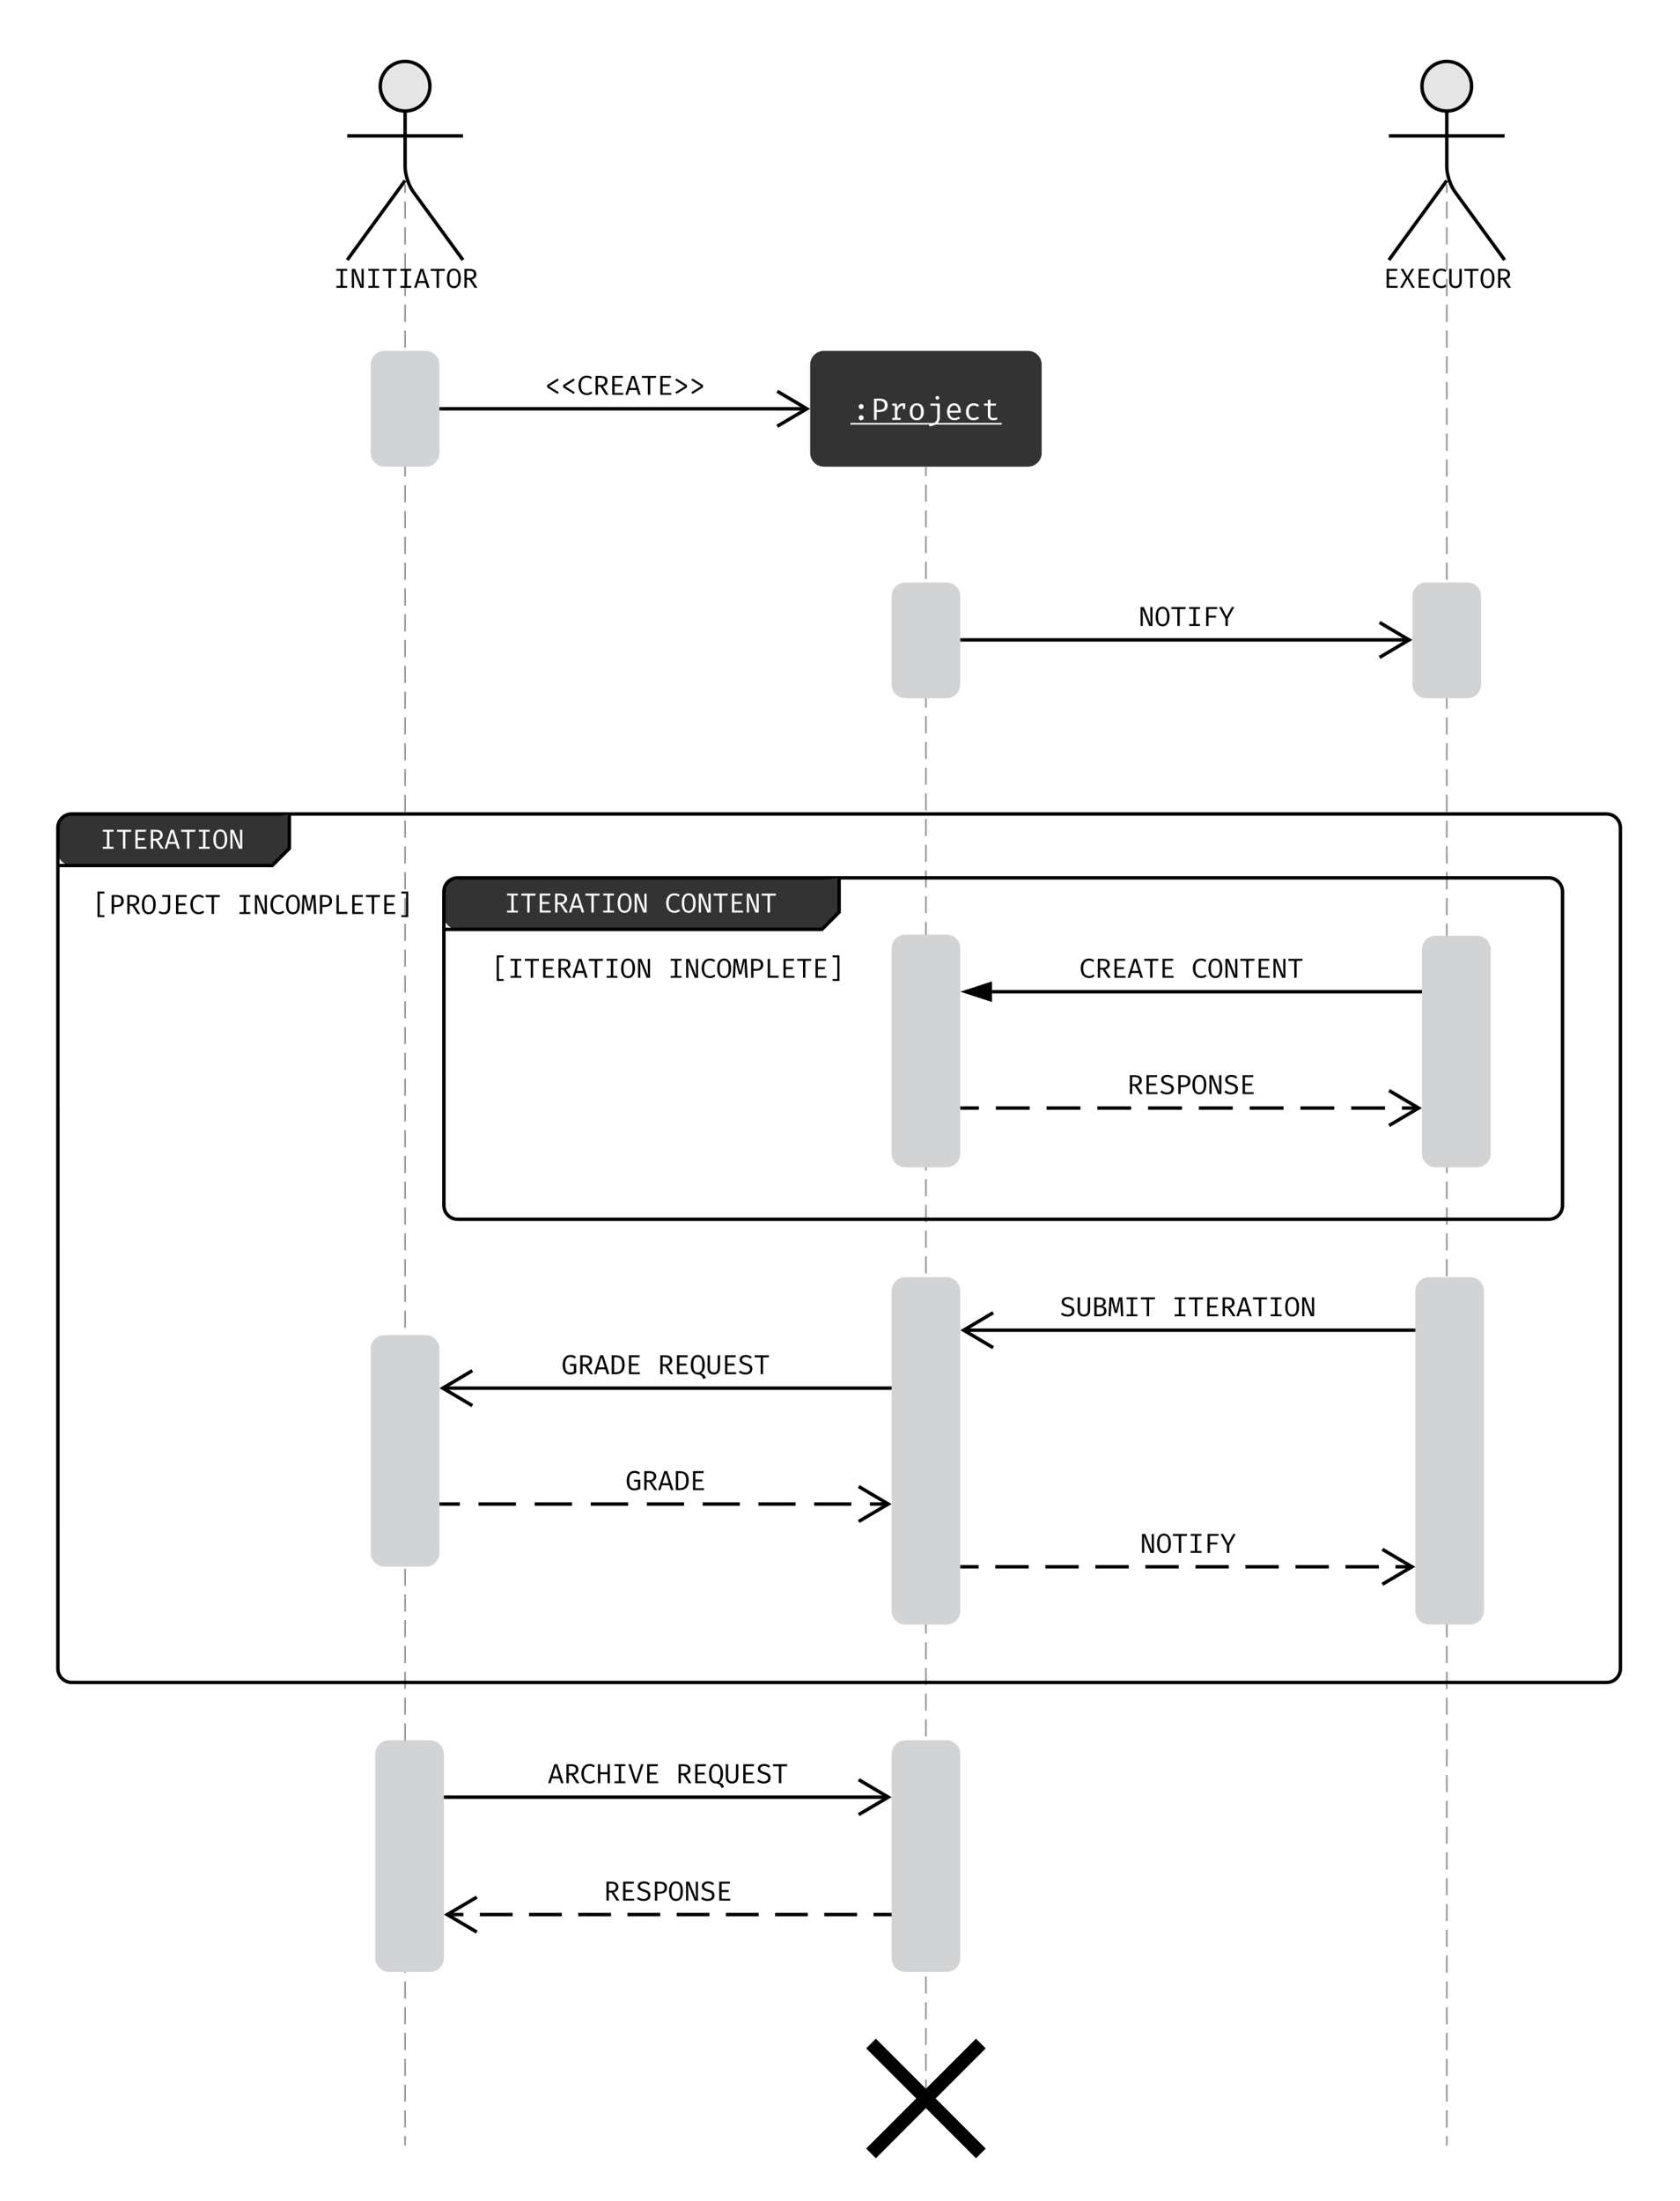 <svg xmlns="http://www.w3.org/2000/svg" xmlns:xlink="http://www.w3.org/1999/xlink" xmlns:lucid="lucid" width="978.86" height="1281.9"><g transform="translate(0 0)" lucid:page-tab-id="0_0"><path d="M0 0h978.86v1281.9H0z" fill="#fff"/><path d="M236.03 107.36v1141.78" fill="none"/><path d="M236.03 107.36v5m0 5.02v10m0 5.02v10.02m0 5v10.02m0 5v10.02m0 5v10.03m0 5v10m0 5.02v10m0 5.02v10.02m0 5v10.02m0 5v10.02m0 5v10.03m0 5v10.02m0 5v10.02m0 5v10.03m0 5v10.02m0 5v10.02m0 5v10.03m0 5v10.02m0 5v10m0 5.02v10.02m0 5v10.02m0 5v10.02m0 5v10.03m0 5.02v10m0 5.02v10m0 5.02v10.02m0 5V518m0 5v10.03m0 5v10.02m0 5v10.02m0 5v10.03m0 5v10.02m0 5v10.02m0 5v10.03m0 5v10.02m0 5v10m0 5.02v10.02m0 5v10.02m0 5v10.02m0 5v10.03m0 5v10.03m0 5v10.02m0 5v10.03m0 5v10.02m0 5v10.02m0 5v10.03m0 5v10.02m0 5v10.02m0 5v10.02m0 5v10.02m0 5v10.02m0 5v10.03m0 5v10m0 5.02v10m0 5.02v10.02m0 5v10.02m0 5v10.03m0 5v10.03m0 5v10.02m0 5v10.03m0 5v10.02m0 5v10.02m0 5v10.03m0 5v10.02m0 5v10.02m0 5v10.02m0 5v10.02m0 5v10.02m0 5V1149m0 5v10m0 5.02v10m0 5.02v10.02m0 5v10.02m0 5v10.02m0 5v10.03m0 5v5M236.03 1249.13v.5" stroke="#999" fill="none"/><path d="M250.5 50.22c0 8-6.48 14.46-14.47 14.46-7.98 0-14.46-6.47-14.46-14.46 0-7.98 6.48-14.46 14.46-14.46 8 0 14.46 6.48 14.46 14.46z" stroke="#000" stroke-width="2" fill="#e5e5e5"/><path d="M202.3 43.76c0-4.4 3.6-8 8-8h51.45c4.42 0 8 3.6 8 8v99.67c0 4.42-3.58 8-8 8H210.3c-4.4 0-8-3.58-8-8z" fill="none"/><path d="M236.03 64.68v32.48c0 4.42 2.1 10.9 4.7 14.47l29.02 39.8m-33.72-46.27l-33.72 46.27m0-72.3h67.45" stroke="#000" stroke-width="2" fill="none"/><use xlink:href="#a" transform="matrix(1,0,0,1,122.313,151.43) translate(72 16.211)"/><path d="M857.43 50.22c0 8-6.47 14.46-14.46 14.46-7.98 0-14.46-6.47-14.46-14.46 0-7.98 6.5-14.46 14.47-14.46 8 0 14.46 6.48 14.46 14.46z" stroke="#000" stroke-width="2" fill="#e5e5e5"/><path d="M809.25 43.76c0-4.4 3.58-8 8-8h51.44c4.4 0 8 3.6 8 8v99.67c0 4.42-3.6 8-8 8h-51.45c-4.42 0-8-3.58-8-8z" fill="none"/><path d="M842.97 64.68v32.48c0 4.42 2.1 10.9 4.7 14.47l29.02 39.8m-33.73-46.27l-33.72 46.27m0-72.3h67.44" stroke="#000" stroke-width="2" fill="none"/><use xlink:href="#b" transform="matrix(1,0,0,1,729.253,151.43) translate(76.667 16.211)"/><path d="M842.97 107.36v1141.78" fill="none"/><path d="M842.97 107.36v5m0 5.02v10m0 5.02v10.02m0 5v10.02m0 5v10.02m0 5v10.03m0 5v10m0 5.02v10m0 5.02v10.02m0 5v10.02m0 5v10.02m0 5v10.03m0 5v10.02m0 5v10.02m0 5v10.03m0 5v10.02m0 5v10.02m0 5v10.03m0 5v10.02m0 5v10m0 5.02v10.02m0 5v10.02m0 5v10.02m0 5v10.03m0 5.02v10m0 5.02v10m0 5.02v10.02m0 5V518m0 5v10.03m0 5v10.02m0 5v10.02m0 5v10.03m0 5v10.02m0 5v10.02m0 5v10.03m0 5v10.02m0 5v10m0 5.02v10.02m0 5v10.02m0 5v10.02m0 5v10.03m0 5v10.03m0 5v10.02m0 5v10.03m0 5v10.02m0 5v10.02m0 5v10.03m0 5v10.02m0 5v10.02m0 5v10.02m0 5v10.02m0 5v10.02m0 5v10.03m0 5v10m0 5.02v10m0 5.02v10.02m0 5v10.02m0 5v10.03m0 5v10.03m0 5v10.02m0 5v10.03m0 5v10.02m0 5v10.02m0 5v10.03m0 5v10.02m0 5v10.02m0 5v10.02m0 5v10.02m0 5v10.02m0 5V1149m0 5v10m0 5.02v10m0 5.02v10.02m0 5v10.02m0 5v10.02m0 5v10.03m0 5v5M842.97 1249.13v.5" stroke="#999" fill="none"/><path d="M472.06 212.36c0-4.42 3.6-8 8-8h118.88c4.42 0 8 3.58 8 8v51.44c0 4.42-3.58 8-8 8H480.06c-4.4 0-8-3.58-8-8z" stroke="#000" stroke-opacity="0" stroke-width="2" fill="#333"/><use xlink:href="#c" transform="matrix(1,0,0,1,472.064,204.359) translate(24.305 40.205)"/><path d="M216.03 212.36c0-4.42 3.58-8 8-8h24c4.42 0 8 3.58 8 8v51.44c0 4.42-3.58 8-8 8h-24c-4.42 0-8-3.58-8-8z" stroke="#000" stroke-opacity="0" stroke-width="2" fill="#d2d3d5"/><path d="M257.03 238.08h213.22" stroke="#000" stroke-width="2" fill="none"/><path d="M257.06 239.08h-1.03v-2h1.03z"/><path d="M452.88 248.26l17.22-10.18-17.22-10.18" stroke="#000" stroke-width="2" fill="none"/><use xlink:href="#d" transform="matrix(1,0,0,1,317.381,215.411) translate(0.005 14.544)"/><path d="M539.5 272.3v943.75" fill="none"/><path d="M539.5 272.3v5m0 4.98v10m0 4.98v10m0 4.98v10m0 4.98v10m0 4.98v10m0 4.98v10m0 4.98v10m0 4.98v10m0 5v9.97m0 5v10m0 5v9.97m0 5v9.98m0 5v9.98m0 5V487m0 5v10m0 5v9.97m0 5v9.98m0 5v9.98m0 5v9.98m0 5v10m0 5v9.97m0 5v9.98m0 5v9.98m0 5v9.98m0 5v10m0 5v9.98m0 5v9.98m0 5v9.98m0 5v9.98m0 5v9.98m0 5v9.98m0 5v9.98m0 5v9.98m0 5v9.98m0 5v9.98m0 5v9.98m0 5v9.98m0 5v9.98m0 5v9.98m0 5v9.98m0 5v9.98m0 5v9.98m0 5v9.98m0 5v9.98m0 5v9.98m0 5v9.98m0 5v9.98m0 5v9.98m0 5v9.98m0 5v9.98m0 5v9.98m0 5v9.98m0 5v9.98m0 5v9.98m0 5v9.98m0 5v9.98m0 5v9.98m0 5v9.98m0 5v9.98m0 5v9.98m0 5v9.98m0 5v9.98m0 5v5" stroke="#999" fill="none"/><path d="M540 272.3h-1v-.5h1z" fill="#999"/><path d="M539.5 1216.04v3.5" stroke="#999" fill="none"/><path d="M519.5 347.23c0-4.4 3.58-8 8-8h24c4.42 0 8 3.6 8 8v51.44c0 4.42-3.58 8-8 8h-24c-4.42 0-8-3.58-8-8zM822.97 347.23c0-4.4 3.58-8 8-8h24c4.42 0 8 3.6 8 8v51.44c0 4.42-3.58 8-8 8h-24c-4.42 0-8-3.58-8-8z" stroke="#000" stroke-opacity="0" stroke-width="2" fill="#d2d3d5"/><path d="M560.5 372.7h260.65" stroke="#000" stroke-width="2" fill="none"/><path d="M560.53 373.7h-1.03v-2h1.03z"/><path d="M803.8 382.9l17.2-10.2-17.2-10.17" stroke="#000" stroke-width="2" fill="none"/><use xlink:href="#e" transform="matrix(1,0,0,1,663.237,350.041) translate(0.005 14.544)"/><path d="M827.53 577.6H578M827.5 577.6h1.03" stroke="#000" stroke-width="2" fill="none"/><path d="M562.74 577.6l14.26-4.64v9.27z" stroke="#000" stroke-width="2"/><use xlink:href="#f" transform="matrix(1,0,0,1,628.682,554.932) translate(0.005 14.544)"/><use xlink:href="#g" transform="matrix(1,0,0,1,628.682,554.932) translate(65.338 14.544)"/><path d="M258.64 519.28c0-4.42 3.58-8 8-8h214.28c4.42 0 8 3.58 8 8v4.93c0 3.9-2.24 9.32-5 12.08s-8.16 5-12.07 5h-205.2c-4.43 0-8-3.58-8-8z" fill="#333"/><path d="M258.64 519.28c0-4.42 3.58-8 8-8H902.4c4.43 0 8 3.58 8 8v182.86c0 4.42-3.57 8-8 8H266.65c-4.42 0-8-3.58-8-8z" stroke="#000" stroke-width="2" fill="none"/><path d="M488.92 511.28v20l-10 10H258.64" stroke="#000" stroke-width="2" fill="#333"/><use xlink:href="#h" transform="matrix(1,0,0,1,266.636,511.277) translate(27.167 20.211)"/><use xlink:href="#i" transform="matrix(1,0,0,1,266.636,511.277) translate(120.5 20.211)"/><use xlink:href="#j" transform="matrix(1,0,0,1,270.636,549.277) translate(15.833 20.211)"/><use xlink:href="#k" transform="matrix(1,0,0,1,270.636,549.277) translate(118.5 20.211)"/><path d="M519.5 552.34c0-4.42 3.58-8 8-8h24c4.42 0 8 3.58 8 8v119.53c0 4.42-3.58 8-8 8h-24c-4.42 0-8-3.58-8-8zM828.53 553c0-4.42 3.58-8 8-8h24c4.42 0 8 3.58 8 8v118.87c0 4.42-3.58 8-8 8h-24c-4.42 0-8-3.58-8-8z" stroke="#000" stroke-opacity="0" stroke-width="2" fill="#d2d3d5"/><path d="M560.5 645.35h266.2" fill="none"/><path d="M560.5 645.35h9.86m9.86 0h19.72m9.86 0h19.72m9.86 0h19.72m9.86 0h19.72m9.86 0h19.72m9.85 0h19.73m9.86 0h19.7m9.87 0H807m9.85 0h9.86" stroke="#000" stroke-width="2" fill="none"/><path d="M560.53 646.35h-1.03v-2h1.03z"/><path d="M809.35 655.53l17.2-10.18-17.2-10.18" stroke="#000" stroke-width="2" fill="none"/><use xlink:href="#l" transform="matrix(1,0,0,1,656.682,622.683) translate(0.005 14.544)"/><path d="M33.72 482.1c0-4.4 3.58-8 8-8H160.6c4.4 0 8 3.6 8 8v4.94c0 3.9-2.24 9.3-5 12.07-2.77 2.77-8.17 5-12.08 5H41.72c-4.42 0-8-3.57-8-8z" fill="#333"/><path d="M33.72 482.1c0-4.4 3.58-8 8-8h894.4c4.43 0 8 3.6 8 8v489.8c0 4.4-3.57 8-8 8H41.73c-4.42 0-8-3.6-8-8z" stroke="#000" stroke-width="2" fill="none"/><path d="M168.6 474.1v20l-10 10H33.7" stroke="#000" stroke-width="2" fill="#333"/><use xlink:href="#m" transform="matrix(1,0,0,1,41.719,474.11) translate(16.5 20.211)"/><use xlink:href="#n" transform="matrix(1,0,0,1,45.719,512.11) translate(8.167 20.211)"/><use xlink:href="#k" transform="matrix(1,0,0,1,45.719,512.11) translate(92.167 20.211)"/><path d="M519.5 751.86c0-4.42 3.58-8 8-8h24c4.42 0 8 3.58 8 8v186.3c0 4.43-3.58 8-8 8h-24c-4.42 0-8-3.57-8-8zM824.64 751.86c0-4.42 3.58-8 8-8h24c4.4 0 8 3.58 8 8v186.3c0 4.43-3.6 8-8 8h-24c-4.42 0-8-3.57-8-8zM216.03 785.58c0-4.42 3.58-8 8-8h24c4.42 0 8 3.58 8 8v118.88c0 4.4-3.58 8-8 8h-24c-4.42 0-8-3.6-8-8z" stroke="#000" stroke-opacity="0" stroke-width="2" fill="#d2d3d5"/><path d="M823.64 774.74H561.32" stroke="#000" stroke-width="2" fill="none"/><path d="M824.64 775.74h-1.03v-2h1.04z"/><path d="M578.68 764.56l-17.2 10.18 17.2 10.18" stroke="#000" stroke-width="2" fill="none"/><use xlink:href="#o" transform="matrix(1,0,0,1,617.402,752.075) translate(0.005 14.544)"/><use xlink:href="#p" transform="matrix(1,0,0,1,617.402,752.075) translate(65.338 14.544)"/><path d="M518.5 808.5H257.85" stroke="#000" stroke-width="2" fill="none"/><path d="M519.5 809.5h-1.02v-2h1.02z"/><path d="M275.2 798.3L258 808.5l17.2 10.17" stroke="#000" stroke-width="2" fill="none"/><use xlink:href="#q" transform="matrix(1,0,0,1,327.1,785.821) translate(0.005 14.544)"/><use xlink:href="#r" transform="matrix(1,0,0,1,327.1,785.821) translate(56.005 14.544)"/><path d="M257.03 875.98h260.64" fill="none"/><path d="M257.03 875.98h10.9m10.9 0h21.78m10.9 0h21.8m10.9 0h21.78m10.9 0H398.57m10.84 0h21.65m10.83 0h21.65m10.83 0h21.65m10.83 0h10.82" stroke="#000" stroke-width="2" fill="none"/><path d="M257.06 876.98h-1.03v-2h1.03z"/><path d="M500.32 886.16l17.22-10.18-17.22-10.18" stroke="#000" stroke-width="2" fill="none"/><use xlink:href="#s" transform="matrix(1,0,0,1,364.434,853.313) translate(0.005 14.544)"/><path d="M560.5 912.54h262.32" fill="none"/><path d="M560.5 912.54h9.72m9.7 0h19.44m9.72 0h19.43m9.72 0h19.44m9.7 0h19.44m9.72 0h19.43m9.7 0h19.44m9.7 0h19.44m9.72 0h19.43m9.7 0h9.72" stroke="#000" stroke-width="2" fill="none"/><path d="M560.53 913.54h-1.03v-2h1.03z"/><path d="M805.46 922.72l17.2-10.18-17.2-10.18" stroke="#000" stroke-width="2" fill="none"/><use xlink:href="#e" transform="matrix(1,0,0,1,664.069,889.871) translate(0.005 14.544)"/><path d="M218.64 1021.6c0-4.4 3.58-8 8-8h24c4.4 0 8 3.6 8 8v118.9c0 4.4-3.6 8-8 8h-24c-4.42 0-8-3.6-8-8zM519.5 1021.6c0-4.4 3.58-8 8-8h24c4.42 0 8 3.6 8 8v118.9c0 4.4-3.58 8-8 8h-24c-4.42 0-8-3.6-8-8z" stroke="#000" stroke-opacity="0" stroke-width="2" fill="#d2d3d5"/><path d="M259.64 1046.7h258.04" stroke="#000" stroke-width="2" fill="none"/><path d="M259.66 1047.7h-1.02v-2h1.02z"/><path d="M500.32 1056.88l17.22-10.18-17.22-10.18" stroke="#000" stroke-width="2" fill="none"/><use xlink:href="#t" transform="matrix(1,0,0,1,319.069,1024.033) translate(0.005 14.544)"/><use xlink:href="#r" transform="matrix(1,0,0,1,319.069,1024.033) translate(74.672 14.544)"/><path d="M518.5 1115.1H260.45" fill="none"/><path d="M518.5 1115.1h-9.56m-9.55 0h-19.13m-9.55 0H451.6m-9.56 0h-19.1m-9.57 0h-19.1m-9.57 0h-19.12m-9.55 0H336.9m-9.54 0h-19.12m-9.56 0h-19.1m-9.57 0h-9.55" stroke="#000" stroke-width="2" fill="none"/><path d="M519.5 1116.1h-1.02v-2h1.02z"/><path d="M277.82 1104.93l-17.22 10.18 17.22 10.2" stroke="#000" stroke-width="2" fill="none"/><g><use xlink:href="#l" transform="matrix(1,0,0,1,351.736,1092.439) translate(0.005 14.544)"/></g><path d="M499.5 1190.2c0-4.4 3.58-8 8-8h64c4.42 0 8 3.6 8 8v64c0 4.42-3.58 8-8 8h-64c-4.42 0-8-3.58-8-8z" fill="none"/><path d="M507.5 1190.2l64 64m0-64l-64 64" stroke="#000" stroke-width="8" fill="none"/><defs><path d="M497-689v70H344v550h153V0H103v-69h153v-550H103v-70h394" id="u"/><path d="M152-605c17 176 11 407 12 605H83v-689h118L448-81c-18-203-11-395-12-608h81V0H395" id="v"/><path d="M342-614V0h-87v-614H40v-75h519l-9 75H342" id="w"/><path d="M434-176H161L106 0H20l225-689h110L579 0h-90zm-250-72h227L298-615" id="x"/><path d="M553-344c1 192-75 355-253 355C119 11 46-148 47-343c3-194 67-357 253-357 179 0 255 163 253 356zm-90 0c0-158-26-283-163-283-136 0-163 126-163 284 0 157 28 281 163 281 136 0 163-124 163-282" id="y"/><path d="M537-495c0 108-77 167-168 190L574 0H470L281-295h-93V0h-86v-689h176c154 0 256 52 259 194zm-92 0c0-133-124-127-257-124v256c136 6 257 3 257-132" id="z"/><g id="a"><use transform="matrix(0.016,0,0,0.016,0,0)" xlink:href="#u"/><use transform="matrix(0.016,0,0,0.016,9.333,0)" xlink:href="#v"/><use transform="matrix(0.016,0,0,0.016,18.667,0)" xlink:href="#u"/><use transform="matrix(0.016,0,0,0.016,28,0)" xlink:href="#w"/><use transform="matrix(0.016,0,0,0.016,37.333,0)" xlink:href="#u"/><use transform="matrix(0.016,0,0,0.016,46.667,0)" xlink:href="#x"/><use transform="matrix(0.016,0,0,0.016,56,0)" xlink:href="#w"/><use transform="matrix(0.016,0,0,0.016,65.333,0)" xlink:href="#y"/><use transform="matrix(0.016,0,0,0.016,74.667,0)" xlink:href="#z"/></g><path d="M212-617v232h256v71H212v244h314V0H126v-689h391l-10 72H212" id="A"/><path d="M49-689h100l151 265 152-265h93L350-372 569 0H469L298-311 124 0H31l216-367" id="B"/><path d="M63-345c-4-243 159-405 405-339 31 11 61 28 90 51l-49 57c-41-34-89-51-145-51-146 6-210 112-210 282S215-69 363-63c75 0 116-23 160-57l45 56c-51 50-120 75-206 75C163 3 67-136 63-345" id="C"/><path d="M299-64c95-1 142-57 141-156v-469h88v466C524-80 443 11 299 11S72-79 72-223v-466h87v469c-1 99 45 155 140 156" id="D"/><g id="b"><use transform="matrix(0.016,0,0,0.016,0,0)" xlink:href="#A"/><use transform="matrix(0.016,0,0,0.016,9.333,0)" xlink:href="#B"/><use transform="matrix(0.016,0,0,0.016,18.667,0)" xlink:href="#A"/><use transform="matrix(0.016,0,0,0.016,28,0)" xlink:href="#C"/><use transform="matrix(0.016,0,0,0.016,37.333,0)" xlink:href="#D"/><use transform="matrix(0.016,0,0,0.016,46.667,0)" xlink:href="#w"/><use transform="matrix(0.016,0,0,0.016,56,0)" xlink:href="#y"/><use transform="matrix(0.016,0,0,0.016,65.333,0)" xlink:href="#z"/></g><path fill="#fff" d="M219-431c-1-43 36-82 80-80 45-2 82 37 81 80 1 44-36 84-81 82-44 1-81-38-80-82zm0 361c-1-43 36-83 80-81 45-1 82 37 81 81 1 46-36 82-81 81-45 1-81-36-80-81" id="E"/><path fill="#fff" d="M557-477c3 190-153 233-355 221V0h-86v-689h175c157 0 265 61 266 212zm-93 1c0-139-119-152-262-144v295c147 7 262-3 262-151" id="F"/><path fill="#fff" d="M267-402c40-99 128-162 263-125l-12 179h-68v-113c-87-2-142 56-178 174v222h107V0H105v-65h83v-397h-83v-65h146" id="G"/><path fill="#fff" d="M301-538c152-1 227 116 226 274 2 155-77 276-227 275C148 12 71-105 73-263c-2-156 77-276 228-275zm0 69c-107 0-137 85-137 206 1 121 29 205 136 205s135-84 136-206c-1-120-29-205-135-205" id="H"/><path fill="#fff" d="M367-773c35-1 62 25 61 59 1 34-26 60-61 59-35 1-62-25-61-59-1-34 26-60 61-59zM96 147c146-28 265-71 265-226v-381H142v-67h303v443c-7 199-144 261-335 296" id="I"/><path fill="#fff" d="M167-234c1 104 57 173 153 175 63-1 97-20 141-47l39 56c-43 34-108 60-180 61C164 13 77-104 79-263c3-156 76-272 229-275 155-3 231 134 213 304H167zm274-64c0-99-41-171-132-171-93 0-138 73-142 171h274" id="J"/><path fill="#fff" d="M182-261c0 121 49 197 157 200 46 0 92-15 137-46l40 55c-37 35-109 63-177 63C181 13 89-101 91-261c4-163 86-273 248-277 68 0 127 21 176 62l-41 55c-46-31-91-46-136-46-106 3-156 87-156 206" id="K"/><path fill="#fff" d="M519-27c-32 22-89 38-142 38-104 2-177-59-177-158v-314H79v-66h121v-119l84-10v129h183l-11 66H284v313C274-41 417-45 486-84" id="L"/><g id="c"><use transform="matrix(0.018,0,0,0.018,0,0)" xlink:href="#E"/><use transform="matrix(0.018,0,0,0.018,10.8,0)" xlink:href="#F"/><use transform="matrix(0.018,0,0,0.018,21.6,0)" xlink:href="#G"/><use transform="matrix(0.018,0,0,0.018,32.4,0)" xlink:href="#H"/><use transform="matrix(0.018,0,0,0.018,43.2,0)" xlink:href="#I"/><use transform="matrix(0.018,0,0,0.018,54,0)" xlink:href="#J"/><use transform="matrix(0.018,0,0,0.018,64.8,0)" xlink:href="#K"/><use transform="matrix(0.018,0,0,0.018,75.6,0)" xlink:href="#L"/><path fill="#fff" d="M-.9 1.8h88.2v.9H-.9z"/></g><path d="M472-594l41 64-353 217L513-94l-45 61L88-270v-87" id="M"/><path d="M129-594l384 238v86L133-33 88-95l353-218L88-530" id="N"/><g id="d"><use transform="matrix(0.016,0,0,0.016,0,0)" xlink:href="#M"/><use transform="matrix(0.016,0,0,0.016,9.333,0)" xlink:href="#M"/><use transform="matrix(0.016,0,0,0.016,18.667,0)" xlink:href="#C"/><use transform="matrix(0.016,0,0,0.016,28,0)" xlink:href="#z"/><use transform="matrix(0.016,0,0,0.016,37.333,0)" xlink:href="#A"/><use transform="matrix(0.016,0,0,0.016,46.667,0)" xlink:href="#x"/><use transform="matrix(0.016,0,0,0.016,56,0)" xlink:href="#w"/><use transform="matrix(0.016,0,0,0.016,65.333,0)" xlink:href="#A"/><use transform="matrix(0.016,0,0,0.016,74.667,0)" xlink:href="#N"/><use transform="matrix(0.016,0,0,0.016,84,0)" xlink:href="#N"/></g><path d="M225-617v241h270v70H225V0h-87v-689h406l-10 72H225" id="O"/><path d="M344-266V0h-88v-265L23-689h96l183 346 185-346h90" id="P"/><g id="e"><use transform="matrix(0.016,0,0,0.016,0,0)" xlink:href="#v"/><use transform="matrix(0.016,0,0,0.016,9.333,0)" xlink:href="#y"/><use transform="matrix(0.016,0,0,0.016,18.667,0)" xlink:href="#w"/><use transform="matrix(0.016,0,0,0.016,28,0)" xlink:href="#u"/><use transform="matrix(0.016,0,0,0.016,37.333,0)" xlink:href="#O"/><use transform="matrix(0.016,0,0,0.016,46.667,0)" xlink:href="#P"/></g><g id="f"><use transform="matrix(0.016,0,0,0.016,0,0)" xlink:href="#C"/><use transform="matrix(0.016,0,0,0.016,9.333,0)" xlink:href="#z"/><use transform="matrix(0.016,0,0,0.016,18.667,0)" xlink:href="#A"/><use transform="matrix(0.016,0,0,0.016,28,0)" xlink:href="#x"/><use transform="matrix(0.016,0,0,0.016,37.333,0)" xlink:href="#w"/><use transform="matrix(0.016,0,0,0.016,46.667,0)" xlink:href="#A"/></g><g id="g"><use transform="matrix(0.016,0,0,0.016,0,0)" xlink:href="#C"/><use transform="matrix(0.016,0,0,0.016,9.333,0)" xlink:href="#y"/><use transform="matrix(0.016,0,0,0.016,18.667,0)" xlink:href="#v"/><use transform="matrix(0.016,0,0,0.016,28,0)" xlink:href="#w"/><use transform="matrix(0.016,0,0,0.016,37.333,0)" xlink:href="#A"/><use transform="matrix(0.016,0,0,0.016,46.667,0)" xlink:href="#v"/><use transform="matrix(0.016,0,0,0.016,56,0)" xlink:href="#w"/></g><path fill="#fff" d="M497-689v70H344v550h153V0H103v-69h153v-550H103v-70h394" id="Q"/><path fill="#fff" d="M342-614V0h-87v-614H40v-75h519l-9 75H342" id="R"/><path fill="#fff" d="M212-617v232h256v71H212v244h314V0H126v-689h391l-10 72H212" id="S"/><path fill="#fff" d="M537-495c0 108-77 167-168 190L574 0H470L281-295h-93V0h-86v-689h176c154 0 256 52 259 194zm-92 0c0-133-124-127-257-124v256c136 6 257 3 257-132" id="T"/><path fill="#fff" d="M434-176H161L106 0H20l225-689h110L579 0h-90zm-250-72h227L298-615" id="U"/><path fill="#fff" d="M553-344c1 192-75 355-253 355C119 11 46-148 47-343c3-194 67-357 253-357 179 0 255 163 253 356zm-90 0c0-158-26-283-163-283-136 0-163 126-163 284 0 157 28 281 163 281 136 0 163-124 163-282" id="V"/><path fill="#fff" d="M152-605c17 176 11 407 12 605H83v-689h118L448-81c-18-203-11-395-12-608h81V0H395" id="W"/><g id="h"><use transform="matrix(0.016,0,0,0.016,0,0)" xlink:href="#Q"/><use transform="matrix(0.016,0,0,0.016,9.333,0)" xlink:href="#R"/><use transform="matrix(0.016,0,0,0.016,18.667,0)" xlink:href="#S"/><use transform="matrix(0.016,0,0,0.016,28,0)" xlink:href="#T"/><use transform="matrix(0.016,0,0,0.016,37.333,0)" xlink:href="#U"/><use transform="matrix(0.016,0,0,0.016,46.667,0)" xlink:href="#R"/><use transform="matrix(0.016,0,0,0.016,56,0)" xlink:href="#Q"/><use transform="matrix(0.016,0,0,0.016,65.333,0)" xlink:href="#V"/><use transform="matrix(0.016,0,0,0.016,74.667,0)" xlink:href="#W"/></g><path fill="#fff" d="M63-345c-4-243 159-405 405-339 31 11 61 28 90 51l-49 57c-41-34-89-51-145-51-146 6-210 112-210 282S215-69 363-63c75 0 116-23 160-57l45 56c-51 50-120 75-206 75C163 3 67-136 63-345" id="X"/><g id="i"><use transform="matrix(0.016,0,0,0.016,0,0)" xlink:href="#X"/><use transform="matrix(0.016,0,0,0.016,9.333,0)" xlink:href="#V"/><use transform="matrix(0.016,0,0,0.016,18.667,0)" xlink:href="#W"/><use transform="matrix(0.016,0,0,0.016,28,0)" xlink:href="#R"/><use transform="matrix(0.016,0,0,0.016,37.333,0)" xlink:href="#S"/><use transform="matrix(0.016,0,0,0.016,46.667,0)" xlink:href="#W"/><use transform="matrix(0.016,0,0,0.016,56,0)" xlink:href="#R"/></g><path d="M184 115v-930h251v72H264V44h171v71H184" id="Y"/><g id="j"><use transform="matrix(0.016,0,0,0.016,0,0)" xlink:href="#Y"/><use transform="matrix(0.016,0,0,0.016,9.333,0)" xlink:href="#u"/><use transform="matrix(0.016,0,0,0.016,18.667,0)" xlink:href="#w"/><use transform="matrix(0.016,0,0,0.016,28,0)" xlink:href="#A"/><use transform="matrix(0.016,0,0,0.016,37.333,0)" xlink:href="#z"/><use transform="matrix(0.016,0,0,0.016,46.667,0)" xlink:href="#x"/><use transform="matrix(0.016,0,0,0.016,56,0)" xlink:href="#w"/><use transform="matrix(0.016,0,0,0.016,65.333,0)" xlink:href="#u"/><use transform="matrix(0.016,0,0,0.016,74.667,0)" xlink:href="#y"/><use transform="matrix(0.016,0,0,0.016,84,0)" xlink:href="#v"/></g><path d="M570 0h-84c-10-216-28-371-27-609L343-124h-87L132-609c8 217-13 405-20 609H30l39-689h121l112 472 107-472h122" id="Z"/><path d="M557-477c3 190-153 233-355 221V0h-86v-689h175c157 0 265 61 266 212zm-93 1c0-139-119-152-262-144v295c147 7 262-3 262-151" id="aa"/><path d="M136 0v-689h86v612h315L526 0H136" id="ab"/><path d="M416-815v930H165V44h171v-787H165v-72h251" id="ac"/><g id="k"><use transform="matrix(0.016,0,0,0.016,0,0)" xlink:href="#u"/><use transform="matrix(0.016,0,0,0.016,9.333,0)" xlink:href="#v"/><use transform="matrix(0.016,0,0,0.016,18.667,0)" xlink:href="#C"/><use transform="matrix(0.016,0,0,0.016,28,0)" xlink:href="#y"/><use transform="matrix(0.016,0,0,0.016,37.333,0)" xlink:href="#Z"/><use transform="matrix(0.016,0,0,0.016,46.667,0)" xlink:href="#aa"/><use transform="matrix(0.016,0,0,0.016,56,0)" xlink:href="#ab"/><use transform="matrix(0.016,0,0,0.016,65.333,0)" xlink:href="#A"/><use transform="matrix(0.016,0,0,0.016,74.667,0)" xlink:href="#w"/><use transform="matrix(0.016,0,0,0.016,84,0)" xlink:href="#A"/><use transform="matrix(0.016,0,0,0.016,93.333,0)" xlink:href="#ac"/></g><path d="M537-191C537-52 430 9 285 11 180 11 98-23 43-76l52-59c48 44 104 70 191 74 108 4 200-84 147-186-23-45-74-57-137-76-75-22-130-47-167-77s-55-71-55-122c-1-161 194-210 344-158 36 13 69 33 99 59l-52 56c-47-41-102-62-165-62-94 0-179 73-122 153 31 44 86 55 157 76 113 38 202 70 202 207" id="ad"/><g id="l"><use transform="matrix(0.016,0,0,0.016,0,0)" xlink:href="#z"/><use transform="matrix(0.016,0,0,0.016,9.333,0)" xlink:href="#A"/><use transform="matrix(0.016,0,0,0.016,18.667,0)" xlink:href="#ad"/><use transform="matrix(0.016,0,0,0.016,28,0)" xlink:href="#aa"/><use transform="matrix(0.016,0,0,0.016,37.333,0)" xlink:href="#y"/><use transform="matrix(0.016,0,0,0.016,46.667,0)" xlink:href="#v"/><use transform="matrix(0.016,0,0,0.016,56,0)" xlink:href="#ad"/><use transform="matrix(0.016,0,0,0.016,65.333,0)" xlink:href="#A"/></g><g id="m"><use transform="matrix(0.016,0,0,0.016,0,0)" xlink:href="#Q"/><use transform="matrix(0.016,0,0,0.016,9.333,0)" xlink:href="#R"/><use transform="matrix(0.016,0,0,0.016,18.667,0)" xlink:href="#S"/><use transform="matrix(0.016,0,0,0.016,28,0)" xlink:href="#T"/><use transform="matrix(0.016,0,0,0.016,37.333,0)" xlink:href="#U"/><use transform="matrix(0.016,0,0,0.016,46.667,0)" xlink:href="#R"/><use transform="matrix(0.016,0,0,0.016,56,0)" xlink:href="#Q"/><use transform="matrix(0.016,0,0,0.016,65.333,0)" xlink:href="#V"/><use transform="matrix(0.016,0,0,0.016,74.667,0)" xlink:href="#W"/></g><path d="M260-61c99 0 151-70 150-172v-385H206v-71h291v460C494-86 418 18 261 12c-77-1-141-26-188-63l38-57c50 31 100 47 149 47" id="ae"/><g id="n"><use transform="matrix(0.016,0,0,0.016,0,0)" xlink:href="#Y"/><use transform="matrix(0.016,0,0,0.016,9.333,0)" xlink:href="#aa"/><use transform="matrix(0.016,0,0,0.016,18.667,0)" xlink:href="#z"/><use transform="matrix(0.016,0,0,0.016,28,0)" xlink:href="#y"/><use transform="matrix(0.016,0,0,0.016,37.333,0)" xlink:href="#ae"/><use transform="matrix(0.016,0,0,0.016,46.667,0)" xlink:href="#A"/><use transform="matrix(0.016,0,0,0.016,56,0)" xlink:href="#C"/><use transform="matrix(0.016,0,0,0.016,65.333,0)" xlink:href="#w"/></g><path d="M540-196C544-54 420 0 282 0H96v-689c195-4 414-15 414 174 1 85-60 133-129 150 106 18 159 74 159 169zM421-510c5-119-121-110-238-108v222h111c85 0 127-38 127-114zm27 317c0-142-128-134-265-131v252c131 2 265 12 265-121" id="af"/><g id="o"><use transform="matrix(0.016,0,0,0.016,0,0)" xlink:href="#ad"/><use transform="matrix(0.016,0,0,0.016,9.333,0)" xlink:href="#D"/><use transform="matrix(0.016,0,0,0.016,18.667,0)" xlink:href="#af"/><use transform="matrix(0.016,0,0,0.016,28,0)" xlink:href="#Z"/><use transform="matrix(0.016,0,0,0.016,37.333,0)" xlink:href="#u"/><use transform="matrix(0.016,0,0,0.016,46.667,0)" xlink:href="#w"/></g><g id="p"><use transform="matrix(0.016,0,0,0.016,0,0)" xlink:href="#u"/><use transform="matrix(0.016,0,0,0.016,9.333,0)" xlink:href="#w"/><use transform="matrix(0.016,0,0,0.016,18.667,0)" xlink:href="#A"/><use transform="matrix(0.016,0,0,0.016,28,0)" xlink:href="#z"/><use transform="matrix(0.016,0,0,0.016,37.333,0)" xlink:href="#x"/><use transform="matrix(0.016,0,0,0.016,46.667,0)" xlink:href="#w"/><use transform="matrix(0.016,0,0,0.016,56,0)" xlink:href="#u"/><use transform="matrix(0.016,0,0,0.016,65.333,0)" xlink:href="#y"/><use transform="matrix(0.016,0,0,0.016,74.667,0)" xlink:href="#v"/></g><path d="M314 11C126 7 42-137 45-345c2-205 98-355 289-355 97 0 141 27 196 76l-52 54c-39-34-77-57-144-57-137 0-200 115-196 282 1 169 37 276 183 283 49 0 92-11 131-33v-209H317l-10-73h232v328c-67 36-126 60-225 60" id="ag"/><path d="M553-348C553-112 443-8 241 0H83v-689h147c215 7 323 99 323 341zm-93 0c0-169-52-270-209-270h-81v548c205 16 294-69 290-278" id="ah"/><g id="q"><use transform="matrix(0.016,0,0,0.016,0,0)" xlink:href="#ag"/><use transform="matrix(0.016,0,0,0.016,9.333,0)" xlink:href="#z"/><use transform="matrix(0.016,0,0,0.016,18.667,0)" xlink:href="#x"/><use transform="matrix(0.016,0,0,0.016,28,0)" xlink:href="#ah"/><use transform="matrix(0.016,0,0,0.016,37.333,0)" xlink:href="#A"/></g><path d="M554-344c-1 156-41 262-143 317C516-4 559 39 593 137l-92 36C456 72 421 13 290 10 108 2 45-151 45-343c0-195 67-357 255-357 179 0 256 163 254 356zm-91 0c0-158-26-283-163-283-136 0-162 126-164 284 2 157 29 281 164 281 136 0 163-124 163-282" id="ai"/><g id="r"><use transform="matrix(0.016,0,0,0.016,0,0)" xlink:href="#z"/><use transform="matrix(0.016,0,0,0.016,9.333,0)" xlink:href="#A"/><use transform="matrix(0.016,0,0,0.016,18.667,0)" xlink:href="#ai"/><use transform="matrix(0.016,0,0,0.016,28,0)" xlink:href="#D"/><use transform="matrix(0.016,0,0,0.016,37.333,0)" xlink:href="#A"/><use transform="matrix(0.016,0,0,0.016,46.667,0)" xlink:href="#ad"/><use transform="matrix(0.016,0,0,0.016,56,0)" xlink:href="#w"/></g><g id="s"><use transform="matrix(0.016,0,0,0.016,0,0)" xlink:href="#ag"/><use transform="matrix(0.016,0,0,0.016,9.333,0)" xlink:href="#z"/><use transform="matrix(0.016,0,0,0.016,18.667,0)" xlink:href="#x"/><use transform="matrix(0.016,0,0,0.016,28,0)" xlink:href="#ah"/><use transform="matrix(0.016,0,0,0.016,37.333,0)" xlink:href="#A"/></g><path d="M430 0v-327H170V0H83v-689h87v291h260v-291h87V0h-87" id="aj"/><path d="M302-99l186-590h87L345 0h-90L25-689h93" id="ak"/><g id="t"><use transform="matrix(0.016,0,0,0.016,0,0)" xlink:href="#x"/><use transform="matrix(0.016,0,0,0.016,9.333,0)" xlink:href="#z"/><use transform="matrix(0.016,0,0,0.016,18.667,0)" xlink:href="#C"/><use transform="matrix(0.016,0,0,0.016,28,0)" xlink:href="#aj"/><use transform="matrix(0.016,0,0,0.016,37.333,0)" xlink:href="#u"/><use transform="matrix(0.016,0,0,0.016,46.667,0)" xlink:href="#ak"/><use transform="matrix(0.016,0,0,0.016,56,0)" xlink:href="#A"/></g></defs></g></svg>